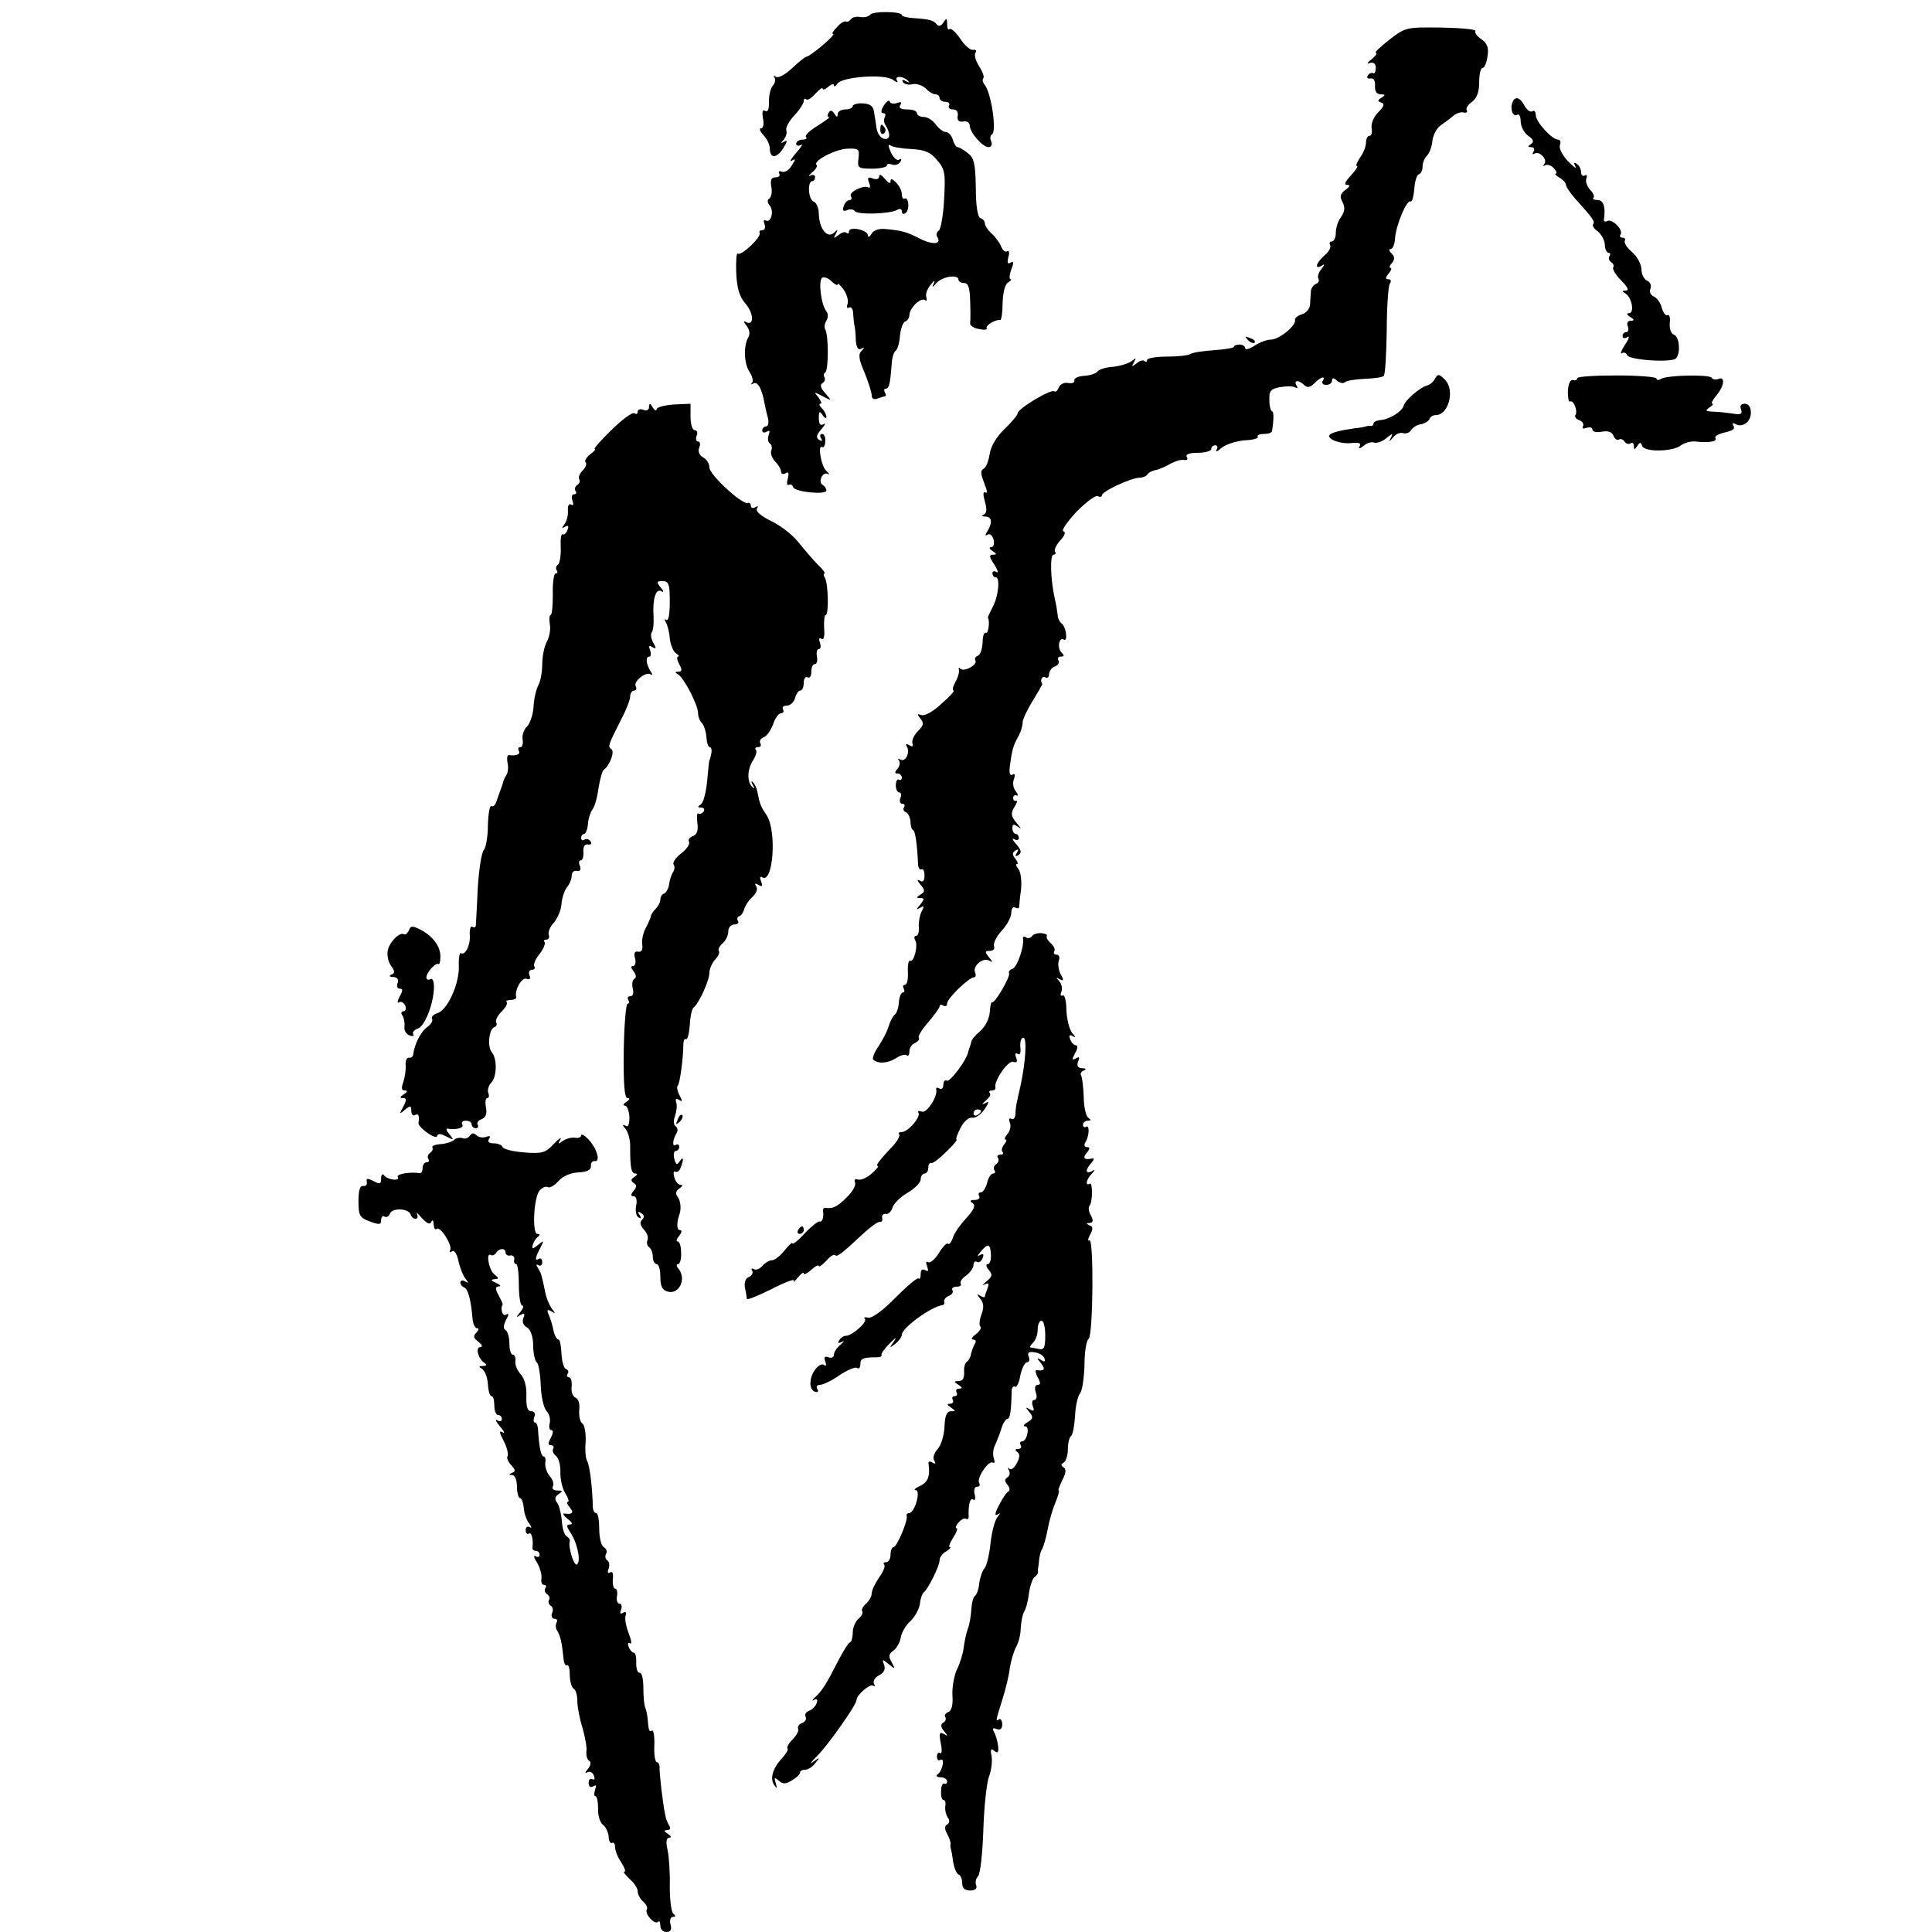 <?xml version="1.0" standalone="no"?>
<!DOCTYPE svg PUBLIC "-//W3C//DTD SVG 20010904//EN"
 "http://www.w3.org/TR/2001/REC-SVG-20010904/DTD/svg10.dtd">
<svg version="1.0" xmlns="http://www.w3.org/2000/svg"
 width="512pt" height="512pt" viewBox="0 0 512 512"
 preserveAspectRatio="xMidYMid meet">
<g transform="translate(0,512) scale(0.1,-0.1)"
fill="#000000" stroke="none">
<path d="M2306 5081 c-4 -5 -15 -8 -26 -6 -11 2 -22 -1 -25 -6 -4 -5 -9 -8
-13 -6 -4 2 -15 -4 -24 -15 -10 -10 -15 -18 -10 -18 4 0 -9 -14 -28 -30 -19
-16 -38 -30 -42 -30 -4 0 -21 -14 -38 -30 -18 -17 -36 -27 -43 -24 -7 4 -9 4
-5 -1 4 -4 3 -14 -4 -22 -6 -7 -11 -27 -10 -44 0 -18 -3 -27 -10 -23 -7 5 -9
-2 -6 -20 3 -14 1 -26 -5 -26 -6 0 -3 -8 6 -18 10 -10 17 -26 17 -35 0 -27 17
-28 35 -1 11 18 13 24 4 19 -11 -6 -11 -5 -2 5 6 7 9 18 7 24 -3 7 7 25 21 40
14 15 25 32 25 38 0 6 3 8 6 5 4 -4 15 3 25 15 11 11 19 18 19 13 0 -4 7 -2
15 5 8 7 15 9 15 4 0 -5 4 -3 9 4 12 19 128 27 148 10 10 -7 14 -8 10 -1 -8
13 18 12 30 -2 4 -4 2 -5 -6 0 -9 5 -12 4 -8 -3 4 -5 15 -8 26 -5 10 2 25 -3
34 -11 8 -9 20 -16 26 -16 6 0 11 -4 11 -10 0 -5 7 -10 16 -10 8 0 12 -4 9
-10 -3 -5 1 -10 10 -10 10 0 15 -7 13 -17 -2 -12 3 -17 15 -15 9 2 17 -3 17
-11 0 -18 34 -57 50 -57 7 0 10 7 7 15 -4 8 -3 16 2 19 13 8 -2 111 -20 132
-5 6 -6 13 -3 17 3 3 -2 17 -11 31 -9 14 -14 30 -10 36 4 6 1 9 -6 8 -7 -2
-22 11 -34 29 -12 18 -25 29 -29 26 -3 -4 -6 2 -6 13 0 16 -2 17 -10 4 -6 -9
-13 -11 -17 -5 -9 11 -18 14 -62 17 -17 1 -31 5 -31 8 0 10 -78 11 -84 1z"/>
<path d="M3681 5014 c-24 -19 -40 -34 -35 -34 5 0 0 -8 -11 -17 -12 -9 -14
-14 -5 -10 10 3 16 -2 16 -13 0 -10 -4 -17 -7 -14 -4 2 -11 0 -14 -6 -4 -6 -1
-9 7 -8 8 2 13 -6 12 -19 -1 -15 4 -23 15 -23 13 0 13 -2 2 -9 -11 -7 -11 -9
0 -13 9 -3 7 -10 -9 -26 -12 -12 -19 -30 -17 -42 2 -11 0 -20 -6 -20 -5 0 -9
-8 -9 -18 0 -10 -7 -28 -16 -40 -8 -12 -12 -22 -8 -22 4 0 -3 -11 -16 -25 -15
-16 -19 -25 -10 -25 9 0 8 -4 -4 -13 -15 -11 -16 -18 -8 -33 7 -14 6 -24 -4
-39 -8 -10 -14 -29 -14 -42 0 -13 -5 -23 -11 -23 -5 0 -7 -4 -4 -10 3 -5 -3
-17 -15 -27 -22 -19 -28 -39 -7 -27 8 6 8 3 -1 -9 -8 -9 -11 -20 -8 -26 3 -5
0 -11 -6 -13 -7 -3 -13 -11 -14 -19 0 -8 -2 -24 -2 -35 -1 -13 -11 -24 -22
-27 -11 -3 -19 -10 -18 -15 4 -14 -42 -52 -64 -52 -10 0 -30 -7 -43 -16 -14
-9 -25 -12 -25 -7 0 5 -7 10 -15 10 -8 0 -15 -3 -15 -6 0 -3 -23 -7 -52 -9
-29 -2 -57 -6 -63 -10 -5 -4 -34 -7 -62 -7 -29 0 -53 -4 -53 -9 0 -5 -3 -6 -7
-3 -3 4 -13 1 -21 -6 -13 -10 -14 -9 -7 3 7 12 6 13 -6 3 -8 -6 -30 -13 -49
-15 -19 -1 -38 -7 -42 -13 -4 -5 -19 -10 -35 -11 -15 -1 -27 -6 -26 -12 2 -6
-6 -9 -16 -7 -11 2 -22 -3 -25 -12 -4 -9 -9 -13 -12 -10 -8 7 -97 -46 -97 -58
-1 -6 -16 -24 -35 -42 -20 -19 -36 -45 -39 -65 -3 -18 -9 -36 -15 -39 -11 -7
-10 -12 3 -47 6 -14 5 -21 0 -17 -6 3 -6 -6 -1 -24 6 -21 5 -31 -3 -35 -7 -2
-5 -5 5 -5 17 -1 19 -16 4 -40 -6 -9 -5 -12 1 -8 6 4 13 -2 16 -13 3 -11 0
-20 -6 -20 -7 0 -5 -5 3 -10 12 -8 12 -10 1 -10 -10 0 -10 -6 4 -26 9 -15 12
-23 6 -20 -6 4 -11 2 -11 -3 0 -6 4 -11 9 -11 12 0 7 -52 -9 -80 -7 -14 -13
-26 -12 -27 6 -9 1 -43 -5 -40 -5 3 -9 -9 -9 -26 -1 -17 -6 -33 -13 -35 -6 -2
-9 -8 -6 -12 7 -11 -30 -32 -40 -22 -3 4 -5 3 -4 -3 2 -5 -2 -20 -9 -32 -7
-13 -9 -23 -5 -23 4 0 -10 -16 -32 -35 -22 -21 -45 -33 -53 -30 -12 4 -12 3
-3 -9 10 -12 9 -18 -6 -33 -11 -11 -17 -25 -15 -33 3 -8 0 -10 -8 -5 -8 5 -11
4 -7 -3 10 -15 -3 -43 -17 -35 -6 3 -8 3 -4 -2 4 -4 3 -14 -3 -22 -9 -9 -8
-13 0 -13 6 0 11 -5 11 -11 0 -5 -4 -8 -8 -5 -4 2 -8 -4 -8 -15 0 -10 4 -19 9
-19 5 0 7 -7 3 -15 -3 -8 -1 -15 5 -15 6 0 8 -4 5 -9 -4 -5 -1 -11 4 -13 6 -2
12 -13 13 -26 0 -12 4 -22 7 -22 5 0 11 -39 13 -92 1 -9 5 -14 9 -12 4 3 8 -4
8 -16 0 -14 -4 -19 -12 -14 -8 5 -8 1 1 -10 13 -15 13 -19 0 -27 -11 -7 -11
-9 0 -9 11 0 11 -3 0 -17 -12 -14 -12 -15 -1 -9 11 7 12 4 4 -10 -5 -11 -8
-29 -7 -41 1 -13 -2 -23 -7 -23 -5 0 -6 -5 -3 -11 9 -13 -3 -61 -13 -55 -4 2
-7 -11 -6 -30 1 -19 -2 -34 -8 -34 -5 0 -6 -4 -3 -10 3 -6 2 -10 -2 -10 -5 0
-10 -12 -11 -27 -1 -15 -6 -29 -11 -32 -4 -3 -12 -17 -16 -31 -4 -14 -17 -38
-27 -53 -11 -16 -17 -31 -14 -35 13 -12 39 -10 61 4 12 8 25 11 28 7 4 -3 7 1
7 11 0 9 7 19 15 22 8 4 13 10 10 14 -3 4 9 23 25 41 16 19 30 38 30 42 0 5 5
5 10 2 6 -3 10 -1 10 6 0 13 58 69 71 69 5 0 6 6 3 13 -7 18 22 41 38 31 10
-6 9 -3 -1 9 -12 15 -11 17 2 17 10 0 14 6 11 13 -2 7 7 26 21 41 14 15 25 36
25 47 0 11 5 17 10 14 6 -3 10 -3 11 2 0 4 2 26 5 47 2 22 -1 45 -7 53 -6 7
-8 13 -4 13 4 0 2 6 -4 14 -9 11 -9 16 0 22 8 5 9 3 4 -6 -6 -9 -4 -11 4 -6 9
6 8 13 -6 29 -10 11 -12 17 -5 13 6 -4 12 -2 12 3 0 6 -4 11 -8 11 -5 0 -9 7
-9 15 0 12 3 12 16 3 9 -7 7 -3 -4 10 -16 19 -17 26 -7 43 7 10 9 18 5 17 -5
-2 -8 2 -8 7 0 6 4 9 9 7 5 -2 4 3 -2 11 -7 8 -9 23 -5 32 4 12 3 16 -4 12 -6
-4 -9 4 -7 21 6 45 9 56 22 79 7 12 12 29 12 38 0 8 12 34 27 58 14 23 26 43
25 45 -7 9 0 22 8 17 6 -3 10 0 10 8 0 8 7 18 16 21 8 3 12 10 9 16 -3 5 -1
10 6 10 10 0 10 3 2 11 -12 12 -6 42 6 34 12 -7 6 36 -6 43 -5 4 -10 14 -10
22 -1 8 -4 29 -8 45 -11 49 -13 115 -3 115 5 0 7 4 4 8 -3 5 3 18 14 30 12 13
15 22 8 24 -6 2 10 25 35 52 26 26 51 45 57 41 5 -3 10 -2 10 2 0 11 78 47
100 47 8 0 18 4 21 9 3 5 12 9 20 11 8 1 25 8 39 16 14 8 31 13 39 11 7 -1 10
2 6 8 -4 7 7 11 29 11 20 0 36 5 36 10 0 6 5 10 11 10 5 0 7 -6 3 -12 -4 -7 2
-5 13 5 11 9 38 18 60 20 23 1 39 5 36 10 -2 4 5 7 16 7 12 0 22 3 22 8 5 30
5 52 0 52 -3 0 -7 13 -7 29 -1 25 3 30 28 35 17 3 35 3 41 -1 6 -3 7 -1 3 5
-9 15 6 16 21 1 7 -7 15 -6 26 5 17 18 32 21 22 6 -3 -5 1 -10 9 -10 9 0 16 5
16 11 0 8 4 9 13 0 8 -6 17 -8 21 -4 4 4 27 8 52 9 25 1 48 4 51 8 4 3 7 57 8
119 0 61 4 118 8 125 5 7 3 12 -4 12 -8 0 -8 4 1 15 7 8 9 15 5 15 -4 0 -3 6
4 13 8 10 7 17 -1 25 -7 7 -8 12 -3 12 6 0 11 12 12 28 2 34 31 104 41 98 4
-2 8 12 10 32 1 21 7 39 12 40 6 2 10 11 10 21 0 9 5 22 12 29 6 6 13 24 14
39 2 15 11 33 21 40 10 7 25 18 33 25 8 7 21 12 28 10 8 -2 12 1 9 6 -3 4 3
15 14 22 13 10 19 26 19 52 0 21 4 38 9 38 5 0 11 14 13 31 4 23 -1 34 -16 45
-12 8 -19 18 -16 22 3 4 -38 8 -90 9 -94 1 -95 1 -139 -33z"/>
<path d="M2342 4840 c-8 -13 -8 -20 -1 -20 5 0 7 -4 4 -10 -3 -5 -3 -16 2 -22
14 -23 12 -39 -4 -36 -9 2 -18 14 -20 28 -2 14 -5 34 -7 45 -2 14 -11 20 -29
21 -15 1 -27 -3 -27 -7 0 -5 -9 -9 -20 -9 -11 0 -20 -6 -20 -12 0 -10 -3 -9
-9 1 -6 9 -11 10 -15 2 -4 -6 -4 -11 1 -11 4 0 -9 -10 -30 -23 -21 -13 -35
-26 -31 -30 4 -4 0 -7 -9 -7 -9 0 -17 -5 -17 -11 0 -5 6 -7 13 -3 6 4 1 -5
-13 -21 -14 -16 -19 -25 -12 -21 11 7 11 4 0 -13 -7 -12 -19 -19 -26 -16 -7 3
-10 0 -7 -5 3 -6 -1 -10 -10 -10 -11 0 -14 -7 -11 -25 3 -13 0 -27 -5 -31 -6
-4 -6 -10 1 -19 12 -14 3 -48 -11 -39 -5 3 -6 -2 -3 -10 3 -9 1 -16 -6 -16 -6
0 -9 -3 -7 -7 6 -11 -50 -63 -58 -55 -3 4 -5 -19 -4 -50 2 -42 8 -64 25 -83
22 -26 23 -61 0 -48 -6 4 -5 -1 2 -10 8 -9 10 -22 6 -29 -14 -23 -13 -70 2
-93 8 -12 11 -25 7 -30 -5 -4 -3 -5 4 -1 11 6 23 -16 29 -53 2 -8 5 -25 9 -38
3 -13 1 -23 -5 -23 -5 0 -10 -5 -10 -11 0 -5 5 -7 12 -3 8 5 9 2 5 -9 -3 -9
-2 -19 3 -22 5 -3 7 -12 4 -19 -3 -7 2 -20 10 -29 9 -9 16 -21 16 -27 0 -6 5
-8 12 -4 8 5 9 0 6 -14 -4 -12 -2 -20 2 -17 5 3 10 0 12 -6 4 -13 88 -21 88
-9 0 5 -4 11 -10 15 -13 8 0 36 14 29 6 -3 4 0 -4 8 -14 12 -24 72 -11 63 4
-2 8 5 8 16 1 10 -3 19 -8 19 -6 0 -7 -5 -3 -12 5 -7 3 -8 -5 -4 -9 6 -8 13 6
29 10 11 12 17 6 13 -9 -5 -13 0 -13 16 0 18 2 20 10 8 5 -8 10 -10 10 -5 0 6
-5 16 -12 23 -7 7 -8 12 -4 12 5 0 2 7 -5 17 -13 15 -12 15 11 3 25 -13 25
-13 7 8 -12 13 -15 22 -7 27 5 3 8 10 5 15 -3 5 -2 11 2 13 9 6 9 100 0 114
-3 5 -2 15 3 23 5 8 5 19 0 25 -14 17 -22 82 -11 89 5 3 17 -1 25 -10 9 -8 16
-12 16 -7 0 4 7 -3 16 -15 9 -13 13 -30 10 -38 -3 -9 -1 -12 4 -9 6 3 11 -4
11 -17 1 -13 2 -27 4 -33 1 -5 3 -23 3 -38 2 -19 6 -26 15 -21 9 5 9 4 0 -6
-9 -9 -7 -23 8 -57 10 -25 19 -52 19 -60 0 -10 6 -13 16 -9 9 3 18 6 20 6 3 0
2 5 -1 10 -3 6 -2 10 2 10 9 0 12 11 16 65 1 17 6 33 11 36 5 4 10 22 11 40 2
18 8 35 14 37 6 2 11 10 11 17 0 18 29 47 41 40 5 -4 6 0 4 7 -3 8 2 22 11 33
8 11 13 13 9 5 -6 -13 -5 -13 7 0 14 17 58 24 58 9 0 -5 7 -9 15 -9 11 0 15
-12 16 -47 1 -27 1 -53 0 -59 -1 -7 10 -14 24 -16 13 -3 22 -2 20 2 -5 7 23
24 36 22 3 0 6 20 6 45 1 27 6 49 14 54 8 5 11 9 7 9 -4 0 -3 12 2 26 7 18 7
23 -2 18 -8 -5 -9 0 -6 14 4 12 2 19 -3 16 -5 -3 -12 3 -16 13 -4 10 -15 25
-25 34 -10 9 -18 21 -18 27 0 6 -5 12 -12 14 -7 3 -12 32 -12 81 -1 64 -5 79
-21 91 -11 9 -23 16 -27 16 -4 0 -10 9 -13 20 -3 11 -12 20 -18 20 -7 0 -19 9
-27 20 -8 11 -22 20 -32 20 -10 0 -18 5 -18 10 0 6 -12 10 -26 10 -17 0 -23 4
-18 12 5 7 2 9 -9 5 -9 -3 -17 -2 -19 4 -2 5 -9 0 -16 -11z m74 -115 c34 -2
50 -8 67 -29 21 -24 23 -34 19 -104 -2 -42 -9 -80 -14 -83 -6 -4 -8 -11 -4
-17 12 -19 -11 -22 -45 -5 -37 19 -49 22 -92 26 -17 2 -32 -3 -37 -12 -5 -9
-10 -11 -10 -5 0 15 -50 25 -50 11 0 -6 -3 -7 -7 -4 -3 4 -13 1 -21 -6 -13
-10 -14 -9 -7 3 6 12 5 13 -5 3 -18 -16 -39 11 -40 50 0 15 -6 30 -14 33 -14
5 -17 54 -3 54 4 0 7 5 7 11 0 5 -6 7 -12 4 -7 -4 -5 0 4 8 10 8 15 17 12 20
-11 10 50 42 82 43 30 1 32 -1 29 -26 -3 -25 -1 -27 36 -27 21 0 39 4 39 8 0
5 6 6 14 3 8 -3 17 0 22 7 4 7 3 10 -3 6 -6 -4 -15 5 -22 19 -8 19 -8 23 0 18
6 -4 31 -8 55 -9z"/>
<path d="M2330 4653 c0 -7 -7 -10 -17 -6 -13 5 -15 2 -10 -11 4 -9 3 -15 -1
-13 -12 8 -54 -12 -47 -23 3 -5 2 -10 -3 -10 -6 0 -13 -7 -16 -16 -4 -12 -2
-15 9 -11 8 4 17 2 20 -2 6 -11 95 -8 113 3 7 4 12 2 12 -4 0 -6 4 -9 9 -5 6
3 9 14 8 25 -1 10 -5 16 -9 14 -4 -3 -8 2 -8 11 0 9 -7 23 -15 31 -11 11 -15
12 -15 3 0 -7 -6 -4 -15 7 -8 10 -15 14 -15 7z"/>
<path d="M4008 4848 c-7 -18 2 -39 13 -32 5 3 9 -5 9 -18 0 -13 9 -30 20 -38
14 -10 16 -16 7 -22 -9 -6 -9 -8 1 -8 7 0 10 -5 6 -12 -4 -6 -3 -8 3 -5 13 8
36 -17 25 -28 -4 -5 -2 -6 3 -3 6 3 16 0 23 -8 7 -8 9 -14 5 -14 -4 0 0 -5 10
-11 9 -5 17 -14 17 -19 0 -5 11 -21 24 -36 47 -52 54 -62 48 -68 -3 -4 2 -12
12 -19 9 -7 18 -22 19 -35 0 -12 5 -22 10 -22 4 0 6 -4 2 -9 -3 -5 -1 -12 5
-16 6 -4 8 -10 5 -14 -2 -5 7 -20 22 -35 16 -16 21 -26 12 -26 -11 0 -11 -2
-1 -8 17 -11 24 -52 9 -52 -7 0 -6 -4 3 -10 12 -7 12 -10 1 -10 -7 0 -11 -6
-7 -15 3 -8 1 -15 -4 -15 -6 0 -10 -5 -10 -11 0 -6 6 -7 13 -2 6 4 4 -6 -7
-21 -10 -16 -13 -26 -8 -22 6 3 12 1 14 -5 4 -12 99 -20 126 -11 16 6 15 59
-2 65 -8 3 -12 16 -11 31 2 14 -1 24 -6 21 -4 -3 -11 5 -15 19 -3 13 -13 27
-21 30 -9 4 -13 13 -9 21 3 9 -1 18 -9 21 -8 4 -15 17 -15 30 0 13 -11 34 -25
46 -13 11 -22 25 -19 30 3 4 0 8 -6 8 -6 0 -9 4 -5 9 7 13 -24 43 -36 35 -6
-3 -10 0 -8 7 4 32 -2 49 -18 49 -9 0 -14 3 -10 6 3 4 -1 13 -9 21 -8 9 -13
22 -10 30 3 8 1 11 -4 8 -6 -3 -10 1 -10 9 0 8 -5 18 -12 22 -7 5 -8 2 -3 -7
4 -8 -5 -1 -20 14 -15 16 -24 34 -21 43 3 7 1 14 -5 14 -16 0 -59 47 -59 65 0
9 -4 14 -9 10 -6 -3 -15 4 -21 15 -12 23 -26 26 -32 8z"/>
<path d="M2333 4775 c0 -8 4 -12 9 -9 5 3 6 10 3 15 -9 13 -12 11 -12 -6z"/>
<path d="M3307 4219 c7 -7 15 -10 18 -7 3 3 -2 9 -12 12 -14 6 -15 5 -6 -5z"/>
<path d="M3803 4117 c-4 -9 -14 -17 -22 -19 -17 -4 -58 -39 -61 -53 -4 -15
-37 -36 -60 -38 -11 -1 -20 -5 -20 -9 0 -4 -3 -7 -7 -7 -5 1 -10 0 -13 -1 -3
-1 -16 -4 -30 -5 -41 -6 -59 -11 -66 -17 -10 -11 29 -26 59 -22 19 2 25 -1 20
-9 -4 -7 0 -7 10 1 9 8 22 12 29 9 7 -2 22 3 32 12 16 13 18 13 12 1 -6 -12
-5 -12 6 1 7 9 19 14 27 11 7 -2 17 1 21 9 5 7 17 14 27 15 9 2 19 8 21 13 2
6 9 11 17 11 34 0 51 66 25 93 -16 16 -19 17 -27 4z"/>
<path d="M4180 4118 c0 -5 -5 -7 -12 -5 -7 1 -12 -11 -13 -30 0 -17 2 -30 6
-27 9 5 21 -25 14 -36 -3 -4 2 -11 11 -14 8 -3 12 -10 9 -16 -3 -6 1 -7 9 -4
9 3 16 1 16 -4 0 -6 11 -9 25 -6 17 3 27 -1 31 -11 3 -8 10 -13 14 -10 5 3 11
1 15 -5 4 -6 11 -8 16 -5 5 4 9 0 9 -7 0 -11 2 -10 9 0 7 11 9 11 13 0 7 -17
83 -15 103 2 8 6 24 11 37 10 40 -4 59 0 54 9 -3 5 8 11 25 15 20 4 28 10 23
17 -4 7 -3 9 4 6 18 -12 42 4 42 29 0 15 -6 24 -16 24 -10 0 -14 -5 -10 -15 4
-12 0 -15 -22 -11 -15 2 -38 5 -52 5 -20 1 -22 3 -10 11 8 5 12 10 8 10 -4 0
0 9 9 20 22 25 26 53 8 46 -8 -3 -17 -2 -19 3 -6 9 -118 7 -134 -3 -7 -4 -12
-4 -12 1 0 4 -47 8 -105 8 -58 0 -105 -3 -105 -7z"/>
<path d="M1720 4041 c0 -7 -6 -11 -15 -7 -8 3 -15 1 -15 -5 0 -6 -4 -8 -9 -4
-5 3 -33 -17 -61 -45 -28 -27 -48 -50 -44 -50 4 0 -1 -6 -12 -14 -10 -8 -16
-18 -12 -21 4 -4 0 -14 -8 -22 -8 -8 -12 -18 -9 -23 3 -5 1 -11 -5 -15 -6 -4
-8 -11 -5 -16 4 -5 2 -9 -4 -9 -6 0 -7 -7 -4 -17 4 -10 2 -14 -4 -10 -5 3 -9
-3 -8 -16 1 -12 -3 -28 -9 -36 -8 -11 -8 -13 1 -7 9 5 11 2 7 -8 -3 -9 -9 -14
-13 -12 -4 3 -6 -13 -5 -35 1 -22 -3 -42 -7 -45 -5 -3 -7 -10 -4 -15 4 -5 2
-9 -3 -9 -4 0 -8 -25 -7 -55 0 -30 -2 -55 -6 -55 -3 0 -4 -11 -2 -24 3 -13 -1
-34 -8 -47 -7 -13 -12 -40 -12 -59 0 -19 -4 -44 -10 -55 -6 -11 -12 -37 -13
-57 -1 -21 -9 -44 -17 -53 -9 -8 -14 -24 -12 -35 2 -11 -1 -20 -6 -20 -6 0 -7
-4 -4 -10 5 -9 -7 -14 -27 -11 -4 0 -5 -9 -3 -21 3 -11 1 -26 -3 -32 -4 -6 -7
-13 -8 -16 0 -3 -4 -13 -7 -22 -4 -10 -9 -25 -12 -34 -3 -8 -8 -13 -13 -10 -4
2 -8 -20 -9 -50 0 -30 -5 -60 -11 -67 -6 -6 -13 -53 -16 -102 -2 -50 -5 -94
-5 -98 -1 -5 -5 -6 -9 -3 -5 3 -8 -7 -7 -22 2 -27 -12 -55 -24 -48 -3 2 -6
-14 -5 -35 1 -47 -30 -116 -57 -124 -11 -4 -17 -10 -14 -15 3 -5 -3 -15 -13
-22 -17 -12 -34 -46 -37 -73 0 -5 -6 -9 -11 -8 -6 1 -10 -8 -9 -20 1 -12 -2
-32 -6 -44 -6 -16 -5 -23 4 -23 8 0 7 -4 -3 -10 -11 -7 -11 -10 -2 -10 10 0
10 -5 1 -22 -11 -21 -11 -22 4 -9 15 12 17 11 17 -3 0 -10 5 -14 10 -11 9 5
12 -1 9 -21 -1 -12 46 -45 49 -35 3 8 10 7 25 -1 20 -10 21 -10 8 6 -8 9 -10
16 -5 15 23 -4 45 2 39 11 -3 6 1 10 9 10 9 0 16 -4 16 -10 0 -5 5 -10 11 -10
5 0 8 4 5 9 -3 5 1 12 10 15 11 4 15 14 12 31 -3 14 -1 25 3 25 5 0 6 6 3 14
-3 7 1 20 8 27 15 16 16 63 1 81 -12 15 -7 61 7 66 6 2 8 8 5 12 -3 5 3 18 14
29 11 11 17 22 14 25 -4 3 1 6 10 6 9 0 16 3 15 8 -5 18 15 53 27 48 9 -3 12
0 8 10 -3 7 0 14 7 14 6 0 9 4 6 9 -3 5 3 20 14 33 11 14 16 28 13 32 -3 3 -1
6 5 6 6 0 9 6 6 13 -2 7 4 22 14 32 9 11 19 33 20 49 1 16 8 36 14 44 7 8 13
22 13 31 0 9 6 15 14 13 8 -2 11 3 8 13 -4 8 -3 15 2 15 5 0 8 10 7 23 -1 13
4 21 12 19 8 -1 11 2 7 8 -3 6 -11 8 -16 5 -5 -4 -9 -1 -9 4 0 6 4 11 8 11 4
0 9 12 10 26 1 15 7 32 12 39 6 7 13 32 16 56 4 24 10 46 14 49 16 11 30 49
20 55 -10 6 -8 11 28 82 12 23 22 49 22 57 0 9 5 16 11 16 5 0 7 5 4 11 -8 12
26 40 39 32 5 -4 6 0 0 8 -12 20 -14 39 -3 39 4 0 5 7 2 17 -5 11 -3 14 6 8
10 -6 11 -3 2 12 -6 11 -7 23 -4 27 4 4 6 23 5 42 -3 47 6 76 21 67 7 -4 6 1
-2 10 -12 15 -11 17 5 17 16 0 19 -8 19 -54 0 -31 -3 -52 -9 -49 -5 4 -6 1 -1
-7 4 -7 9 -26 10 -42 2 -17 9 -34 16 -39 8 -5 10 -9 6 -9 -4 0 -3 -9 3 -20 8
-15 8 -20 -2 -20 -10 0 -10 -2 0 -8 16 -11 52 -81 52 -102 0 -9 4 -20 10 -26
5 -5 11 -22 12 -37 1 -15 5 -27 9 -27 4 0 6 -8 4 -17 -2 -10 -4 -18 -5 -18 -1
0 -3 -25 -6 -55 -3 -30 -10 -58 -17 -62 -9 -6 -9 -8 1 -8 7 0 10 -5 7 -10 -4
-6 -10 -8 -14 -6 -4 3 -5 -8 -3 -24 3 -21 -1 -32 -12 -36 -9 -3 -13 -10 -10
-15 3 -6 -6 -19 -20 -30 -15 -11 -24 -25 -21 -30 4 -5 3 -15 -2 -21 -4 -7 -9
-22 -10 -33 -2 -11 -8 -21 -13 -23 -6 -2 -10 -9 -10 -16 0 -7 -6 -18 -12 -24
-7 -7 -13 -16 -13 -20 -1 -4 -6 -17 -13 -30 -7 -12 -12 -33 -10 -45 2 -14 -2
-21 -11 -19 -9 2 -12 -4 -8 -18 3 -11 0 -20 -5 -20 -7 0 -6 -5 1 -14 7 -9 8
-17 2 -20 -5 -3 -7 -15 -4 -26 3 -12 0 -20 -6 -20 -7 0 -9 -4 -6 -10 3 -5 3
-10 -2 -10 -4 0 -9 -56 -10 -125 -1 -90 2 -125 10 -125 7 0 6 -4 -3 -10 -8 -5
-10 -10 -4 -10 6 0 11 -14 12 -30 0 -21 -3 -28 -11 -23 -8 4 -8 1 1 -9 7 -9
13 -31 12 -49 0 -54 3 -69 14 -69 6 0 5 -4 -3 -9 -9 -6 -10 -10 -2 -16 9 -5 9
-10 0 -21 -8 -10 -8 -14 0 -14 7 0 10 -10 7 -25 -3 -13 0 -28 6 -31 7 -5 8 -2
3 6 -6 9 -4 11 4 5 9 -5 9 -11 3 -17 -7 -7 -6 -15 4 -26 8 -8 13 -21 10 -28
-3 -7 -1 -16 4 -19 6 -4 10 -15 10 -26 0 -10 5 -19 10 -19 6 0 10 -15 10 -34
0 -25 5 -35 20 -39 30 -8 50 34 28 61 -6 6 -6 12 -1 12 5 0 9 14 8 30 0 17 -4
30 -9 30 -5 0 -3 7 4 15 7 9 8 15 2 15 -9 0 -9 20 -2 40 6 15 4 37 -4 48 -7 9
-5 16 5 23 8 5 9 9 3 9 -7 0 -14 9 -17 20 -3 11 -2 18 3 15 4 -3 11 2 14 11 9
23 7 31 -3 16 -6 -10 -10 -9 -14 7 -3 12 -1 21 4 21 5 0 9 5 9 11 0 5 -4 8 -9
5 -10 -7 -9 13 2 31 4 6 3 14 -2 18 -6 3 -7 15 -2 28 4 12 6 28 3 36 -3 9 0
11 8 6 9 -6 9 -3 1 12 -6 11 -8 23 -5 26 6 5 15 76 15 110 0 9 3 16 7 13 4 -2
8 14 10 37 1 23 6 44 10 47 14 10 42 72 42 92 0 10 7 26 15 35 8 8 13 18 10
23 -3 4 2 13 10 20 8 7 15 21 15 31 0 11 7 19 16 19 8 0 13 4 10 9 -4 5 -2 11
3 13 5 1 11 10 13 18 2 8 11 23 21 32 11 10 16 22 11 29 -5 8 -3 9 6 4 10 -6
12 -4 7 9 -4 10 -3 15 3 11 29 -18 39 122 12 164 -16 24 -18 28 -25 63 -2 10
-7 21 -12 25 -4 5 -5 1 0 -7 5 -8 4 -12 0 -7 -16 14 -15 47 0 71 8 12 12 26 8
29 -3 4 -1 7 6 7 7 0 9 5 6 10 -3 6 0 13 9 16 8 3 19 19 25 35 5 16 15 29 21
29 6 0 8 5 5 10 -3 6 1 10 10 10 9 0 19 9 22 20 3 11 9 20 14 20 5 0 9 9 9 21
0 11 5 17 10 14 6 -3 10 3 10 14 0 12 4 21 9 21 6 0 8 9 6 20 -2 11 0 20 5 20
5 0 6 7 3 17 -4 10 -2 14 4 10 6 -4 9 6 7 28 -1 19 1 35 4 35 9 0 7 84 -2 99
-4 6 -4 11 -1 11 3 0 -4 11 -17 23 -13 13 -36 40 -53 61 -16 20 -49 45 -73 56
-26 13 -40 25 -36 32 4 7 3 8 -4 4 -7 -4 -12 -2 -12 3 0 6 -4 10 -9 8 -15 -4
-101 75 -101 94 0 10 -7 22 -17 27 -10 6 -14 16 -10 26 4 9 2 16 -3 16 -5 0
-7 7 -4 15 4 8 1 15 -5 15 -6 0 -11 16 -11 35 l0 35 -45 -2 c-25 -2 -45 -7
-45 -13 0 -5 -5 -3 -10 5 -7 12 -10 12 -10 1z"/>
<path d="M1084 2655 c-4 -8 -9 -13 -13 -11 -11 7 -37 -18 -43 -41 -3 -12 0
-31 8 -42 11 -15 11 -20 1 -24 -7 -3 -5 -6 5 -6 11 -1 15 -6 12 -16 -4 -8 -1
-15 5 -15 9 0 9 -5 0 -21 -6 -12 -7 -19 -1 -15 5 3 12 -1 16 -9 3 -8 1 -15 -5
-15 -6 0 -7 -6 -2 -12 4 -7 6 -20 5 -29 -2 -9 4 -19 13 -23 9 -3 13 -2 10 3
-3 5 3 12 12 15 19 6 43 68 43 111 0 15 -4 24 -10 20 -5 -3 -10 -1 -10 5 0 13
26 41 32 35 2 -2 5 5 5 17 2 27 -18 56 -52 74 -22 11 -27 11 -31 -1z"/>
<path d="M2735 2639 c-4 -5 -11 -7 -16 -3 -5 3 -9 2 -8 -3 4 -20 -15 -75 -27
-80 -8 -3 -12 -8 -10 -12 5 -8 -39 -83 -45 -77 -2 2 -5 -9 -6 -26 -1 -17 -12
-39 -25 -50 -13 -11 -24 -24 -24 -29 -1 -5 -3 -11 -4 -14 -1 -3 -3 -8 -4 -12
-3 -21 -49 -82 -57 -77 -5 3 -9 -2 -9 -11 0 -9 -5 -13 -10 -10 -6 4 -10 3 -9
-2 5 -18 -25 -64 -38 -59 -8 3 -12 2 -9 -3 7 -11 -28 -51 -44 -51 -7 0 -11 -3
-7 -6 3 -3 -4 -17 -16 -30 -37 -39 -48 -54 -41 -54 4 0 -3 -9 -16 -20 -13 -12
-29 -18 -36 -16 -8 3 -11 0 -8 -8 3 -7 -7 -25 -22 -39 -25 -25 -37 -31 -56
-28 -5 0 -7 -2 -7 -7 3 -17 -2 -32 -9 -29 -4 1 -22 -13 -40 -32 -17 -19 -32
-30 -32 -26 0 4 -9 -4 -21 -19 -11 -14 -26 -26 -34 -26 -7 0 -18 -7 -25 -15
-7 -8 -17 -12 -23 -8 -5 3 -7 1 -4 -4 4 -6 0 -13 -8 -17 -9 -3 -13 -14 -11
-28 3 -13 5 -26 5 -30 1 -4 30 8 66 26 35 18 62 28 59 22 -3 -6 2 -2 10 8 9
11 16 16 16 11 0 -4 9 0 20 10 11 10 20 14 20 10 0 -4 8 2 19 13 10 12 21 19
24 16 5 -6 15 1 77 59 19 17 38 31 43 29 4 -1 6 4 5 10 -2 7 2 12 9 11 6 -2
15 6 18 16 3 11 21 29 40 40 19 11 35 27 35 36 0 8 5 15 10 15 6 0 10 7 10 15
0 8 3 14 8 13 4 -2 22 12 40 30 18 17 30 32 27 32 -3 0 2 14 10 30 9 18 22 29
31 28 9 -2 23 8 33 22 13 20 13 23 1 16 -9 -4 -8 -2 2 7 10 8 15 17 11 20 -3
4 -1 7 5 7 7 0 11 3 10 8 -5 17 34 73 47 68 10 -3 12 0 8 11 -4 10 -2 14 4 10
6 -4 9 3 7 18 -1 14 2 25 8 25 10 0 6 -64 -7 -125 -4 -16 -8 -37 -10 -45 -2
-8 -4 -23 -4 -33 -1 -10 -5 -15 -11 -12 -6 3 -7 -1 -4 -10 4 -8 1 -22 -6 -30
-7 -8 -9 -15 -5 -15 4 0 2 -6 -4 -13 -6 -8 -8 -17 -4 -20 3 -4 1 -7 -6 -7 -7
0 -10 -4 -6 -9 3 -5 1 -12 -5 -16 -6 -4 -8 -11 -5 -16 4 -5 2 -9 -3 -9 -6 0
-13 -11 -16 -25 -4 -14 -11 -25 -17 -25 -6 0 -7 -4 -4 -10 3 -5 -2 -10 -12
-10 -12 0 -14 -3 -6 -8 9 -6 5 -17 -16 -40 -16 -17 -33 -41 -36 -53 -4 -11 -9
-18 -13 -15 -3 3 -14 -8 -24 -25 -10 -16 -23 -27 -28 -24 -6 4 -7 -1 -3 -11 4
-12 3 -15 -5 -10 -8 4 -12 1 -12 -10 0 -10 -2 -15 -6 -12 -3 3 -30 -20 -61
-51 -32 -33 -62 -55 -72 -53 -9 2 -13 1 -9 -3 8 -8 -34 -45 -50 -45 -6 0 -14
-5 -18 -12 -5 -7 -2 -9 7 -4 8 4 6 1 -3 -7 -10 -8 -18 -20 -18 -27 0 -7 -7
-10 -14 -7 -11 4 -13 1 -9 -11 3 -9 3 -14 -2 -10 -11 10 -35 -17 -37 -43 -2
-12 3 -24 11 -27 8 -3 11 0 7 7 -4 6 -1 11 7 11 8 0 31 11 51 25 21 14 42 23
47 20 5 -4 9 1 9 9 0 16 7 19 42 19 10 0 16 2 14 6 -2 3 8 17 22 31 16 16 20
18 11 5 -13 -18 -13 -19 4 -6 9 7 17 18 17 24 0 18 79 75 107 78 5 1 7 5 5 10
-1 5 5 12 13 15 8 3 12 10 9 15 -3 5 2 9 11 9 9 0 14 4 11 8 -3 5 4 15 15 22
10 8 19 20 19 28 0 7 4 11 9 8 5 -3 12 1 15 10 4 10 2 13 -7 8 -8 -5 -7 -2 2
9 19 23 26 21 27 -8 1 -14 -3 -25 -8 -25 -6 0 -5 -7 2 -15 11 -13 10 -18 -6
-31 -10 -9 -13 -12 -5 -8 11 5 13 3 8 -10 -4 -10 -7 -20 -7 -22 0 -3 -6 -2
-12 2 -10 6 -10 4 0 -8 9 -11 10 -23 3 -41 -5 -14 -7 -28 -3 -32 4 -4 -2 -13
-12 -21 -11 -8 -14 -14 -7 -14 7 0 9 -5 4 -12 -4 -7 -8 -19 -10 -27 -1 -8 -6
-17 -11 -20 -5 -3 -8 -16 -7 -28 1 -15 -4 -23 -14 -23 -14 0 -14 -2 -1 -10 11
-7 11 -10 2 -10 -7 0 -10 -4 -7 -10 3 -5 1 -10 -5 -10 -6 0 -8 -4 -5 -10 3 -5
0 -10 -7 -10 -9 0 -9 -3 2 -10 13 -9 13 -10 0 -10 -11 0 -16 -12 -17 -41 -1
-23 -9 -49 -18 -59 -10 -11 -14 -24 -9 -31 5 -8 3 -10 -5 -5 -8 5 -12 3 -10
-5 4 -32 -2 -47 -23 -57 -13 -6 -18 -11 -11 -11 14 -1 -3 -61 -18 -61 -5 0 -8
-4 -6 -8 3 -12 -26 -82 -35 -82 -4 0 -8 -9 -8 -20 0 -11 -5 -20 -12 -20 -6 0
-8 -3 -5 -6 4 -4 -2 -19 -13 -34 -11 -16 -20 -35 -20 -43 0 -8 -7 -20 -15 -27
-8 -7 -13 -16 -10 -20 3 -4 -2 -13 -10 -20 -8 -7 -15 -23 -15 -35 0 -13 -3
-25 -7 -27 -5 -2 -18 -23 -31 -48 -31 -61 -44 -82 -62 -98 -8 -7 -9 -11 -3 -7
8 4 11 1 7 -9 -3 -8 -12 -17 -20 -20 -9 -3 -12 -10 -9 -16 3 -6 -1 -13 -9 -16
-9 -3 -13 -10 -11 -15 3 -4 -3 -17 -14 -28 -11 -11 -17 -22 -14 -25 3 -2 -4
-14 -15 -26 -25 -27 -32 -54 -20 -71 7 -10 8 -9 4 5 -5 16 -4 17 8 7 11 -10
19 -9 35 1 12 7 21 16 21 20 0 5 6 8 14 8 7 0 20 8 27 18 13 16 12 16 -6 3
-11 -8 -6 -1 10 15 27 26 105 136 105 149 0 13 35 43 43 38 6 -3 7 -1 3 5 -3
6 2 16 13 22 14 7 18 16 14 28 -6 15 -5 16 12 2 17 -14 18 -14 8 5 -9 15 -8
22 5 31 8 6 17 21 19 34 2 13 13 33 26 44 12 12 23 32 25 46 1 13 6 27 10 30
11 8 42 70 42 85 0 8 8 19 18 24 9 6 14 11 9 11 -4 0 0 11 9 25 9 14 13 25 9
25 -4 0 -2 7 5 15 7 8 16 13 20 10 4 -3 8 1 7 8 -1 31 4 48 12 43 5 -4 7 3 4
14 -3 12 0 20 6 20 7 0 9 4 6 10 -8 12 25 61 36 54 5 -3 6 2 3 10 -3 9 -3 24
2 34 4 9 8 19 9 22 2 3 6 15 10 28 4 12 11 22 15 22 7 0 10 23 11 73 0 9 4 15
9 12 4 -3 11 11 14 30 4 19 12 35 18 35 5 0 8 7 4 15 -4 11 1 14 16 11 12 -1
24 -9 26 -16 3 -9 0 -10 -9 -4 -12 7 -12 5 0 -9 12 -16 9 -21 -12 -18 -4 1 -3
-8 3 -19 8 -14 8 -20 0 -20 -7 0 -9 -8 -5 -20 4 -11 2 -20 -4 -20 -6 0 -7 -7
-4 -17 5 -12 3 -14 -8 -8 -12 7 -12 6 -1 -7 11 -14 10 -18 -5 -27 -10 -6 -13
-11 -6 -11 13 0 5 -40 -9 -40 -5 0 -6 -4 -3 -10 3 -5 0 -10 -7 -10 -8 0 -9 -3
-2 -8 7 -5 7 -14 -1 -29 -7 -13 -15 -20 -20 -15 -5 4 -5 2 -1 -5 3 -6 2 -15
-4 -18 -8 -5 -8 -11 0 -20 6 -7 7 -15 3 -17 -4 -1 -16 -18 -25 -36 -11 -20
-13 -30 -5 -26 9 6 9 5 0 -7 -7 -9 -15 -40 -18 -69 -3 -29 -10 -59 -16 -66 -6
-7 -12 -25 -14 -40 -1 -14 -6 -29 -11 -33 -5 -3 -9 -20 -10 -37 -1 -18 -5 -40
-9 -50 -4 -11 -9 -33 -11 -50 -2 -16 -10 -43 -18 -58 -7 -15 -13 -46 -12 -68
2 -26 -2 -42 -11 -45 -7 -3 -11 -9 -8 -13 3 -5 1 -12 -5 -15 -8 -5 -7 -12 2
-23 11 -13 11 -14 -1 -7 -11 6 -13 2 -8 -24 4 -18 3 -30 -1 -27 -5 3 -9 -1 -9
-9 0 -8 4 -12 9 -9 13 8 6 -29 -7 -38 -6 -4 -2 -8 8 -8 9 0 17 -5 17 -11 0 -5
-3 -8 -7 -6 -5 3 -9 -6 -9 -19 -1 -13 2 -24 6 -24 5 0 7 -8 5 -17 -1 -10 2
-23 7 -30 5 -7 5 -14 -2 -18 -7 -4 -7 -12 0 -25 6 -11 10 -23 9 -27 -1 -4 0
-10 1 -13 1 -3 4 -18 6 -35 3 -16 9 -31 15 -33 5 -2 9 -12 9 -23 0 -13 7 -19
21 -19 14 0 19 5 16 14 -3 7 -1 18 5 24 6 6 12 62 14 124 2 62 9 125 15 140 6
16 9 39 7 53 -4 19 -2 23 7 15 9 -8 12 -4 10 14 -2 14 -7 30 -11 37 -5 8 -2
11 7 7 10 -4 15 1 15 12 0 10 -4 16 -8 14 -10 -7 -10 -7 8 51 9 28 18 65 20
84 3 19 10 43 16 55 7 11 13 35 13 51 1 17 5 37 9 44 5 7 11 30 13 50 3 20 10
39 15 42 5 3 9 9 9 13 -1 3 0 8 0 11 1 3 2 13 3 23 1 9 4 22 8 27 3 6 10 28
14 50 4 22 13 55 21 73 7 17 11 32 9 32 -3 0 2 12 9 27 10 19 11 29 4 34 -8 5
-8 9 0 13 6 4 11 20 11 36 0 16 4 31 8 34 5 3 9 26 11 53 1 26 7 53 13 60 6 7
11 41 12 76 0 34 5 65 11 69 12 9 14 268 2 261 -5 -3 -4 4 2 15 8 15 8 22 -2
25 -9 4 -9 6 1 6 9 1 10 6 3 20 -6 10 -7 21 -4 25 9 9 9 65 1 59 -13 -7 -9 12
5 26 10 11 10 13 0 7 -7 -4 -13 -3 -13 1 0 5 6 15 13 22 6 7 8 12 2 11 -22 -5
-27 1 -15 15 9 11 9 15 1 15 -7 0 -9 5 -5 12 11 17 12 48 2 42 -4 -3 -8 0 -8
5 0 6 6 11 13 11 8 0 9 2 1 8 -6 4 -12 29 -12 55 -1 26 -4 52 -7 57 -3 4 1 11
7 13 8 3 6 6 -4 6 -12 1 -15 6 -11 18 5 11 3 14 -6 8 -10 -6 -11 -3 -2 14 7
11 8 21 2 21 -5 0 -12 7 -15 16 -4 10 -2 13 7 8 8 -5 8 -2 -2 9 -7 9 -14 36
-15 61 0 24 -5 41 -10 38 -5 -3 -7 2 -3 10 3 9 0 21 -6 28 -9 10 -9 11 1 5 11
-6 12 -3 3 13 -6 11 -8 28 -5 36 3 9 1 16 -6 16 -6 0 -9 4 -6 9 3 5 -1 14 -9
21 -8 7 -13 15 -11 19 3 4 -4 7 -14 8 -11 1 -22 -3 -25 -8z m-135 -463 c0 -3
-4 -8 -10 -11 -5 -3 -10 -1 -10 4 0 6 5 11 10 11 6 0 10 -2 10 -4z m170 -595
c0 -32 -3 -39 -17 -36 -10 2 -20 4 -22 4 -3 1 0 6 7 13 7 7 12 22 12 35 0 13
5 23 10 23 6 0 10 -18 10 -39z"/>
<path d="M1796 2153 c-6 -14 -5 -15 5 -6 7 7 10 15 7 18 -3 3 -9 -2 -12 -12z"/>
<path d="M1245 2110 c-4 -6 -13 -9 -20 -6 -7 2 -17 0 -22 -5 -5 -5 -21 -10
-35 -11 -15 -1 -25 -5 -22 -9 2 -4 0 -10 -6 -14 -6 -4 -8 -11 -5 -16 4 -5 1
-9 -4 -9 -6 0 -11 -7 -11 -15 0 -8 -3 -14 -7 -14 -26 4 -63 -2 -59 -10 8 -12
-27 -8 -36 4 -4 6 -8 2 -8 -8 0 -15 -3 -16 -20 -7 -16 8 -20 8 -18 -2 2 -7 -3
-12 -9 -11 -9 2 -13 -11 -13 -40 0 -38 3 -44 30 -54 25 -9 30 -9 30 3 0 9 4
13 9 10 5 -3 11 0 14 7 6 17 49 15 55 -1 2 -7 8 -12 13 -12 6 0 7 6 4 13 -4 6
2 2 13 -11 14 -15 22 -18 25 -10 3 7 6 4 6 -6 1 -11 4 -16 8 -13 9 10 43 -44
36 -56 -3 -6 -1 -7 5 -3 6 4 13 -7 17 -26 4 -18 12 -39 19 -47 8 -11 8 -13 -1
-7 -7 4 -13 3 -13 -3 0 -5 5 -11 10 -13 10 -3 18 -32 22 -80 1 -16 7 -28 12
-28 6 0 5 -5 -2 -12 -9 -9 -7 -14 6 -24 10 -8 12 -13 5 -14 -14 0 -6 -31 11
-42 7 -5 5 -8 -4 -8 -12 0 -12 -2 -2 -8 7 -5 14 -23 15 -40 1 -18 5 -32 10
-32 4 0 7 -11 7 -25 0 -14 5 -25 10 -25 6 0 10 -5 10 -11 0 -5 -6 -7 -12 -3
-7 4 -4 -3 7 -16 11 -13 14 -20 7 -16 -10 6 -9 0 3 -23 9 -17 13 -36 10 -40
-3 -5 2 -16 10 -24 11 -12 12 -17 2 -20 -9 -4 -9 -6 1 -6 7 -1 12 -14 12 -31
0 -16 4 -30 8 -30 4 0 9 -12 10 -26 1 -15 8 -34 15 -42 6 -9 7 -13 1 -9 -6 3
-11 0 -11 -8 0 -8 4 -12 9 -9 7 5 12 -18 9 -38 0 -5 4 -8 9 -8 6 0 10 -5 10
-11 0 -5 -5 -7 -11 -3 -6 3 -4 -4 4 -17 8 -13 13 -32 12 -41 -2 -10 1 -18 6
-18 6 0 8 -4 4 -9 -3 -5 -1 -12 5 -16 6 -4 8 -10 5 -15 -3 -5 -1 -11 4 -15 6
-3 8 -12 4 -20 -3 -8 0 -15 7 -15 6 0 8 -4 5 -10 -3 -5 -3 -16 2 -22 8 -14 12
-30 16 -70 1 -14 5 -24 10 -21 4 2 7 -9 7 -26 0 -16 5 -33 10 -36 6 -3 10 -18
10 -33 0 -15 6 -47 14 -72 7 -25 12 -53 10 -62 -1 -10 2 -21 7 -24 6 -3 5 -12
-3 -22 -8 -9 -8 -13 -2 -9 7 4 15 0 18 -9 3 -8 2 -12 -4 -9 -6 3 -10 -1 -10
-10 0 -10 5 -13 12 -9 8 5 9 2 5 -9 -3 -10 -3 -17 1 -17 4 0 7 -15 7 -32 -1
-18 5 -38 12 -43 8 -6 15 -20 16 -32 0 -12 5 -19 9 -17 4 3 8 -2 8 -11 0 -9 7
-27 16 -40 9 -14 13 -25 9 -25 -5 0 2 -8 13 -19 12 -10 22 -25 22 -33 0 -9 7
-21 15 -28 8 -7 12 -16 9 -21 -6 -11 21 -41 30 -32 3 4 6 -1 6 -10 0 -10 7
-17 16 -17 11 0 15 6 11 20 -3 11 0 20 6 20 8 0 8 3 2 8 -6 4 -10 36 -10 72 1
36 -2 80 -6 98 -5 21 -3 32 5 32 6 0 4 5 -4 10 -11 7 -11 10 -2 10 8 0 10 5 5
13 -4 6 -9 19 -10 27 -7 33 -15 106 -15 122 1 10 -3 18 -7 18 -5 0 -8 20 -7
44 1 24 -2 42 -6 40 -8 -5 -9 -1 -12 34 -1 9 -4 22 -6 27 -3 6 -5 29 -5 52 0
23 -4 41 -10 40 -5 -1 -9 10 -9 25 1 16 -2 28 -6 28 -4 0 -11 7 -14 16 -3 8
-2 12 4 9 5 -3 3 9 -4 27 -7 18 -11 39 -8 47 3 8 0 11 -7 7 -7 -5 -9 -1 -5 8
3 9 1 16 -4 16 -6 0 -9 9 -7 20 2 11 0 20 -5 20 -4 0 -7 11 -6 25 2 15 -1 22
-7 18 -6 -4 -8 0 -4 10 3 9 2 19 -4 22 -5 4 -6 11 -3 17 4 6 1 14 -6 18 -7 4
-12 26 -12 49 0 22 -3 41 -8 41 -5 0 -9 8 -9 18 -1 47 -8 109 -15 120 -4 6 -6
30 -4 52 1 23 -3 44 -9 48 -6 4 -9 20 -8 35 2 17 -2 30 -10 33 -7 3 -12 16
-10 30 1 13 -2 24 -7 24 -5 0 -7 4 -4 9 4 5 2 11 -4 13 -6 2 -11 20 -12 41 -1
20 -4 37 -8 37 -4 0 -10 10 -13 23 -2 12 -8 31 -12 41 -7 15 -5 17 6 11 11 -7
12 -6 2 6 -6 8 -15 28 -18 44 -10 48 -10 49 -19 64 -6 9 -5 12 1 8 5 -3 10 0
10 8 0 8 -4 12 -9 9 -11 -7 -10 3 4 29 10 20 10 21 -6 8 -15 -12 -17 -12 -14
0 2 8 8 17 13 21 7 5 6 8 -1 8 -14 0 -10 96 6 115 7 8 16 12 22 9 5 -3 17 4
28 16 11 13 32 22 53 23 23 1 34 7 33 17 -1 8 4 14 10 13 17 -3 5 36 -18 59
-10 10 -18 14 -18 9 0 -5 -8 -8 -17 -6 -10 1 -24 -3 -32 -9 -12 -9 -13 -8 -6
4 4 8 -3 3 -17 -11 -22 -24 -31 -27 -79 -23 -30 2 -55 9 -57 14 -2 6 -13 10
-23 10 -13 0 -18 4 -13 12 5 7 2 9 -8 5 -9 -3 -20 -1 -26 5 -6 6 -12 6 -17 -2z
m95 -310 c0 -5 6 -9 13 -7 6 1 11 -4 10 -10 -2 -7 0 -13 5 -13 4 0 7 -25 7
-55 0 -30 4 -55 9 -55 5 0 2 -8 -5 -17 -12 -14 -12 -16 0 -8 11 6 13 4 8 -8
-4 -10 0 -20 10 -25 9 -6 16 -24 16 -48 0 -21 5 -42 10 -45 4 -3 9 -30 10 -60
1 -30 8 -60 15 -68 8 -8 11 -22 9 -32 -3 -11 -1 -19 4 -19 6 0 5 -8 -1 -20 -8
-14 -8 -20 0 -20 6 0 9 -4 6 -9 -3 -5 0 -14 8 -20 7 -6 12 -26 11 -44 0 -17 5
-42 13 -54 8 -13 11 -23 7 -23 -4 0 -2 -7 5 -15 12 -14 7 -19 -15 -16 -5 1 -1
-6 9 -14 12 -9 15 -15 7 -15 -11 0 -10 -5 1 -22 19 -29 28 -77 17 -84 -8 -5
-24 47 -19 62 1 4 -3 10 -9 13 -6 4 -11 22 -12 41 -2 19 -7 41 -13 48 -7 10
-5 16 5 23 11 7 11 9 -4 9 -10 0 -15 5 -12 11 4 5 0 18 -8 27 -8 9 -13 25 -12
35 2 9 0 17 -4 17 -7 0 -12 23 -15 68 0 12 -4 22 -8 22 -4 0 -5 7 -2 15 4 9 0
15 -8 15 -10 0 -14 12 -13 40 1 25 -5 47 -15 58 -9 10 -16 25 -14 35 1 9 -2
17 -7 17 -5 0 -9 13 -9 29 0 17 -5 33 -10 36 -7 4 -6 13 1 27 8 15 8 19 0 14
-9 -6 -16 16 -9 27 1 1 -4 12 -11 25 -9 17 -9 22 1 23 7 0 4 4 -7 9 -14 6 -15
9 -5 10 13 1 13 2 0 13 -15 12 -23 60 -9 51 4 -2 10 0 14 6 8 13 25 13 25 0z"/>
<path d="M2115 1860 c-3 -5 -1 -10 4 -10 6 0 11 5 11 10 0 6 -2 10 -4 10 -3 0
-8 -4 -11 -10z"/>
</g>
</svg>
